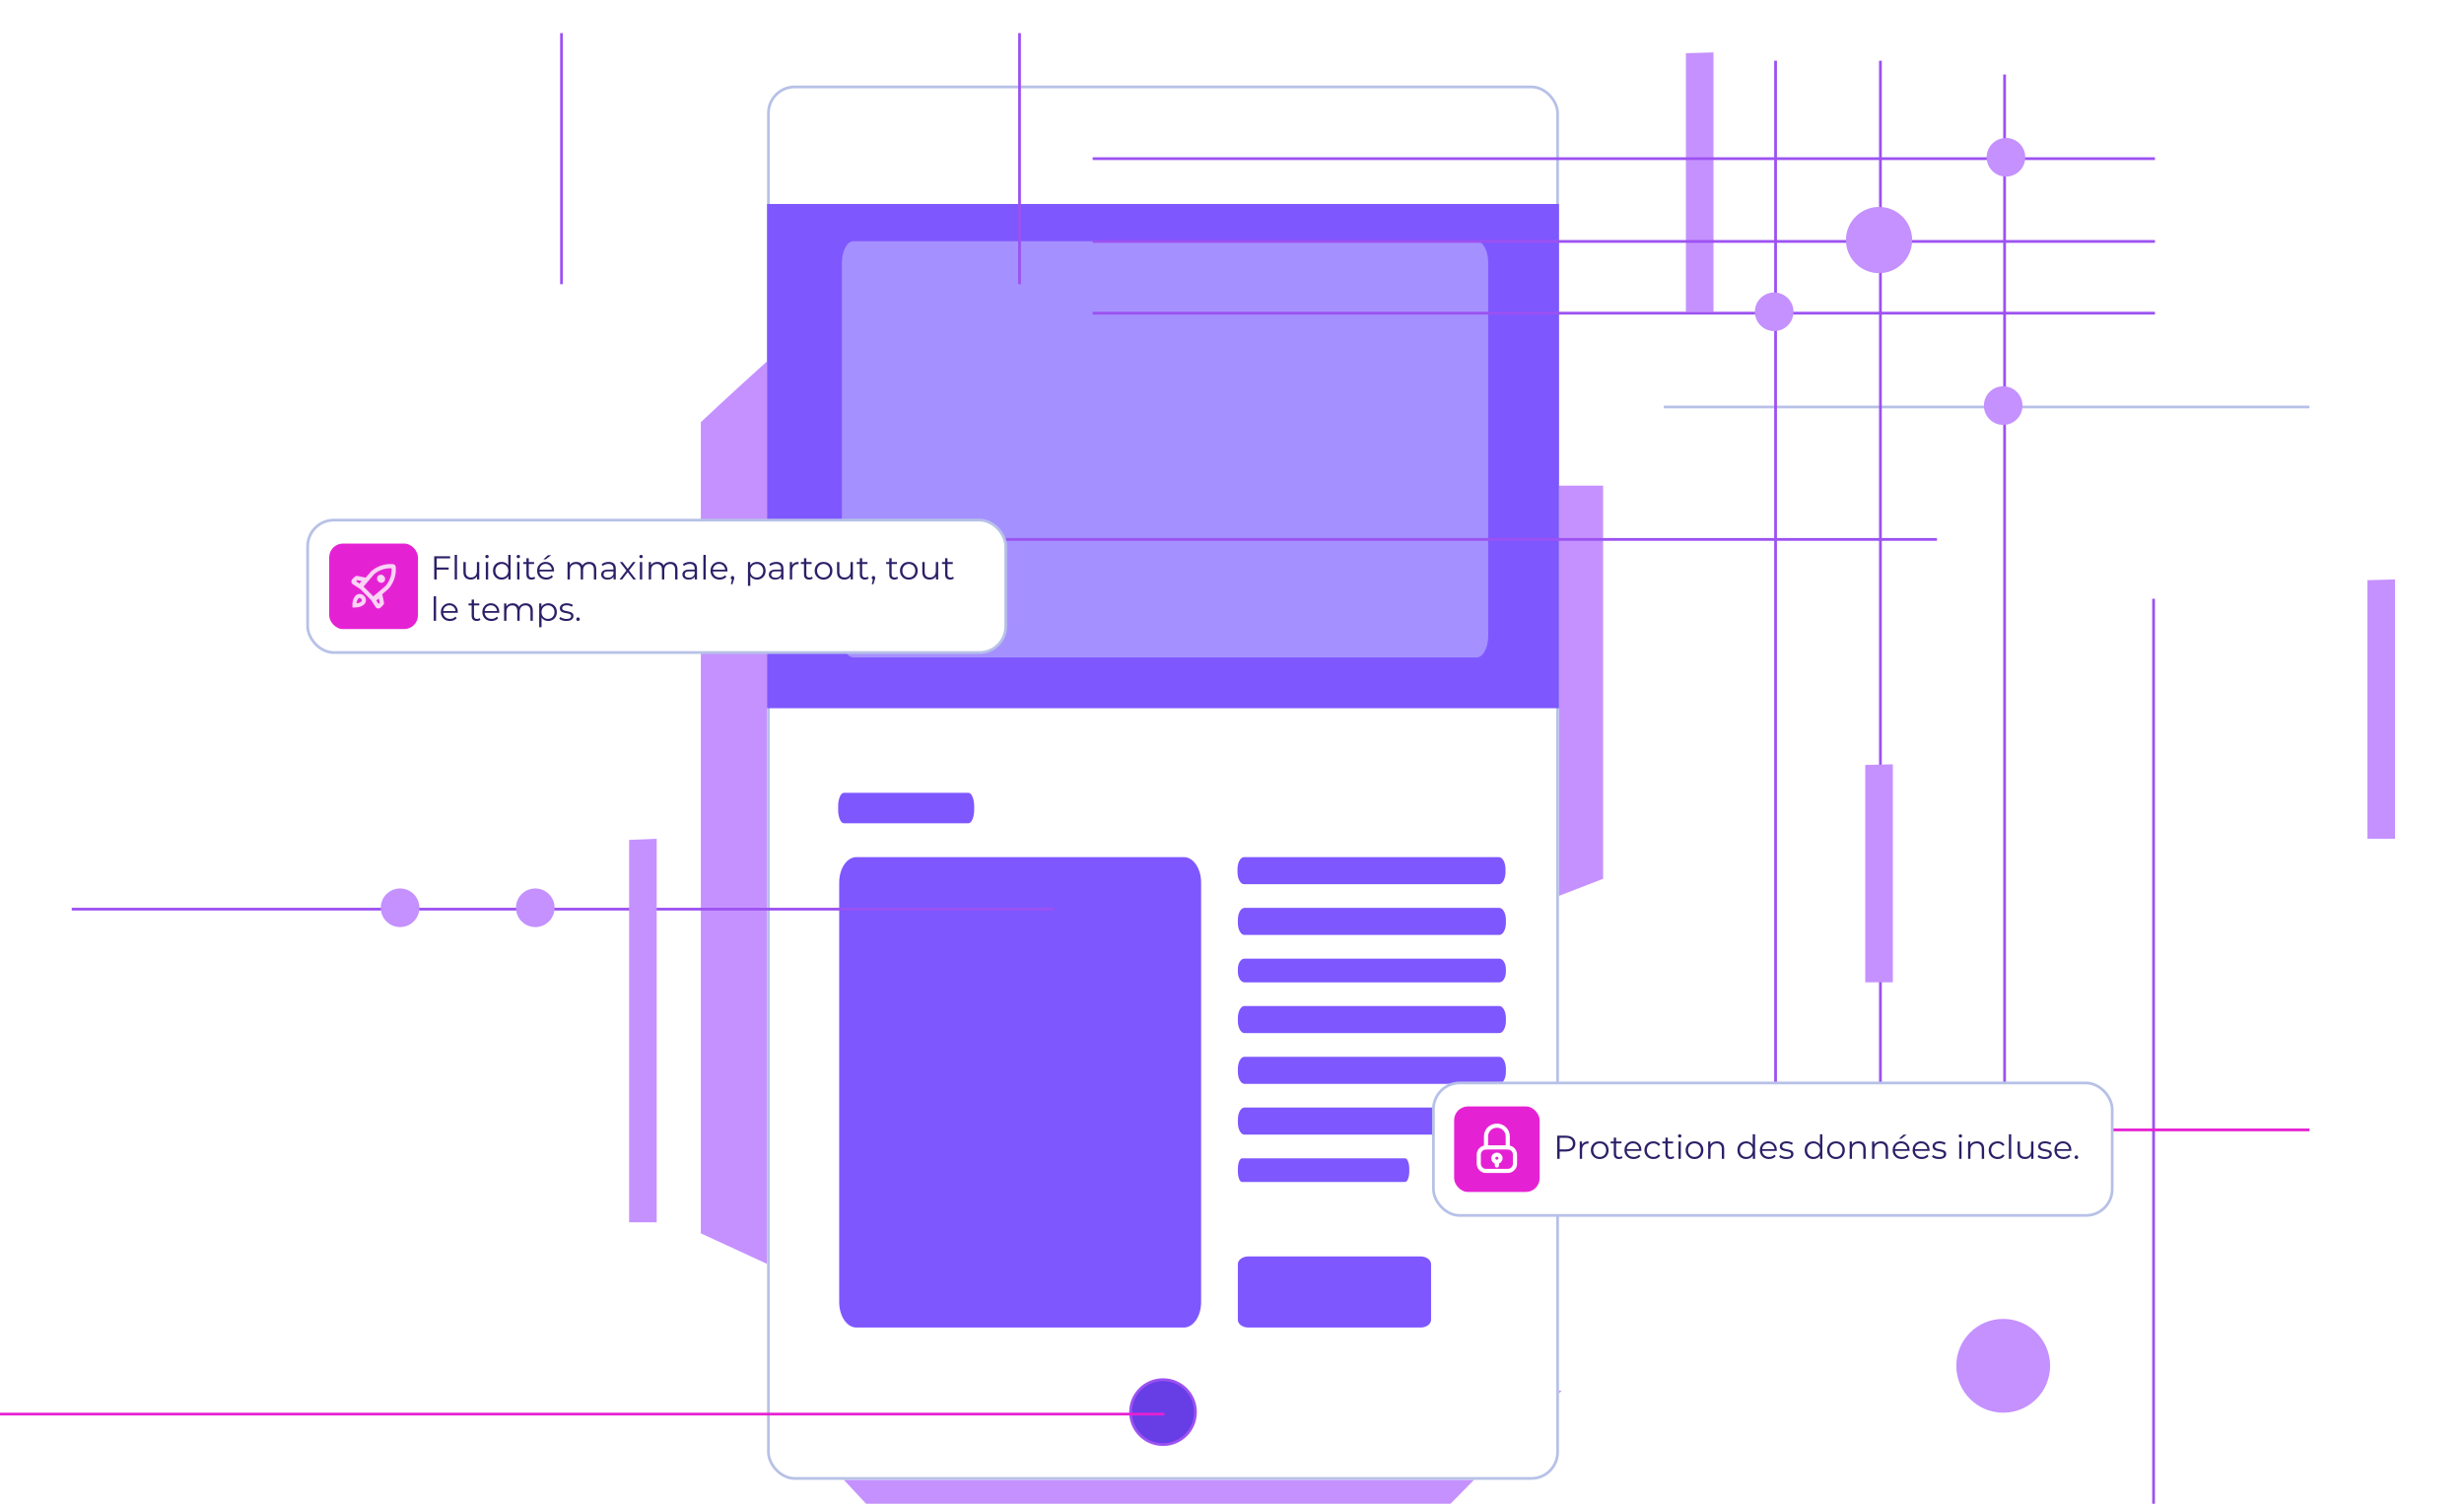 <svg width="893" height="545" viewBox="0 0 893 545" fill="none" xmlns="http://www.w3.org/2000/svg">
<g clip-path="url(#clip0_325_35767)">
<path d="M611 113V19.276L621 19V113H611Z" fill="#C591FF"/>
<path d="M858 304V210.276L868 210V304H858Z" fill="#C591FF"/>
<path d="M581 318.5L556.414 328L555 176L581 176L581 318.5Z" fill="#C591FF"/>
<path d="M566 504L515.864 555L323.215 555L279 507.586L566 504Z" fill="#C591FF"/>
<path d="M389.5 509.5L378.115 133L301 112.5C297.031 112.5 254 153 254 153V447L389.5 509.5Z" fill="#C591FF"/>
<line x1="837" y1="147.5" x2="603" y2="147.5" stroke="#B7C1E7"/>
<g filter="url(#filter0_d_325_35767)">
<rect x="278" y="31" width="287" height="505.316" rx="10" fill="white"/>
<rect x="278.5" y="31.5" width="286" height="504.316" rx="9.5" stroke="#B7C1E7"/>
</g>
<circle cx="421.5" cy="511.786" r="11.765" fill="#673DE6" stroke="#9C51F1"/>
<path d="M565 73.928H278V256.676H565V73.928Z" fill="#7E57FF"/>
<path d="M429.086 310.641H310.357C306.921 310.641 304.136 314.776 304.136 319.876V471.89C304.136 476.99 306.921 481.124 310.357 481.124H429.086C432.522 481.124 435.308 476.99 435.308 471.89V319.876C435.308 314.776 432.522 310.641 429.086 310.641Z" fill="#7E57FF"/>
<path d="M350.989 287.337H305.837C304.688 287.337 303.756 289.546 303.756 292.271V293.442C303.756 296.167 304.688 298.376 305.837 298.376H350.989C352.138 298.376 353.069 296.167 353.069 293.442V292.271C353.069 289.546 352.138 287.337 350.989 287.337Z" fill="#7E57FF"/>
<path d="M543.238 310.641H450.874C449.554 310.641 448.483 312.605 448.483 315.028V316.067C448.483 318.489 449.554 320.453 450.874 320.453H543.238C544.558 320.453 545.629 318.489 545.629 316.067V315.028C545.629 312.605 544.558 310.641 543.238 310.641Z" fill="#7E57FF"/>
<path d="M543.377 383.004H451.013C449.693 383.004 448.622 384.968 448.622 387.391V388.43C448.622 390.852 449.693 392.816 451.013 392.816H543.377C544.697 392.816 545.768 390.852 545.768 388.43V387.391C545.768 384.968 544.697 383.004 543.377 383.004Z" fill="#7E57FF"/>
<path d="M543.377 329.039H451.013C449.693 329.039 448.622 331.002 448.622 333.425V334.464C448.622 336.887 449.693 338.851 451.013 338.851H543.377C544.697 338.851 545.768 336.887 545.768 334.464V333.425C545.768 331.002 544.697 329.039 543.377 329.039Z" fill="#7E57FF"/>
<path d="M543.377 401.402H451.013C449.693 401.402 448.622 403.366 448.622 405.788V406.827C448.622 409.25 449.693 411.214 451.013 411.214H543.377C544.697 411.214 545.768 409.25 545.768 406.827V405.788C545.768 403.366 544.697 401.402 543.377 401.402Z" fill="#7E57FF"/>
<path d="M543.377 347.436H451.013C449.693 347.436 448.622 349.154 448.622 351.274V352.183C448.622 354.303 449.693 356.022 451.013 356.022H543.377C544.697 356.022 545.768 354.303 545.768 352.183V351.274C545.768 349.154 544.697 347.436 543.377 347.436Z" fill="#7E57FF"/>
<path d="M509.226 419.799H450.152C449.307 419.799 448.622 421.518 448.622 423.638V424.547C448.622 426.666 449.307 428.385 450.152 428.385H509.226C510.071 428.385 510.756 426.666 510.756 424.547V423.638C510.756 421.518 510.071 419.799 509.226 419.799Z" fill="#7E57FF"/>
<path d="M543.377 364.607H451.013C449.693 364.607 448.622 366.571 448.622 368.993V370.032C448.622 372.455 449.693 374.419 451.013 374.419H543.377C544.697 374.419 545.768 372.455 545.768 370.032V368.993C545.768 366.571 544.697 364.607 543.377 364.607Z" fill="#7E57FF"/>
<path d="M514.842 455.368H452.426C450.325 455.368 448.622 456.615 448.622 458.153V478.339C448.622 479.877 450.325 481.124 452.426 481.124H514.842C516.943 481.124 518.646 479.877 518.646 478.339V458.153C518.646 456.615 516.943 455.368 514.842 455.368Z" fill="#7E57FF"/>
<path opacity="0.74" d="M535.176 87.419H309.304C306.994 87.419 305.122 90.911 305.122 95.22V230.477C305.122 234.785 306.994 238.278 309.304 238.278H535.176C537.485 238.278 539.357 234.785 539.357 230.477V95.22C539.357 90.911 537.485 87.419 535.176 87.419Z" fill="#B3A4FF"/>
<line x1="422" y1="512.5" x2="-113" y2="512.5" stroke="#E521D2"/>
<line x1="382" y1="329.5" x2="26" y2="329.5" stroke="#9C51F1"/>
<line x1="702" y1="195.5" x2="317" y2="195.5" stroke="#9C51F1"/>
<line x1="781" y1="57.5" x2="396" y2="57.5" stroke="#9C51F1"/>
<line x1="781" y1="87.5" x2="396" y2="87.5" stroke="#9C51F1"/>
<line x1="781" y1="113.5" x2="396" y2="113.5" stroke="#9C51F1"/>
<line x1="780.5" y1="555" x2="780.5" y2="217" stroke="#9C51F1"/>
<line x1="203.5" y1="103" x2="203.5" y2="12" stroke="#9C51F1"/>
<line x1="369.5" y1="103" x2="369.5" y2="12" stroke="#9C51F1"/>
<path d="M837 409.5H681" stroke="#E521D2"/>
<line x1="726.5" y1="27" x2="726.5" y2="409" stroke="#9C51F1"/>
<line x1="681.5" y1="22" x2="681.5" y2="404" stroke="#9C51F1"/>
<line x1="643.5" y1="22" x2="643.5" y2="404" stroke="#9C51F1"/>
<path d="M676 356V277.232L686 277V356H676Z" fill="#C591FF"/>
<path d="M228 443V304.409L238 304V443H228Z" fill="#C591FF"/>
<circle cx="726" cy="495" r="17" fill="#C491FF"/>
<circle cx="681" cy="87" r="12" fill="#C491FF"/>
<circle cx="643" cy="113" r="7" fill="#C491FF"/>
<circle cx="727" cy="57" r="7" fill="#C491FF"/>
<circle cx="726" cy="147" r="7" fill="#C491FF"/>
<circle cx="194" cy="329" r="7" fill="#C491FF"/>
<circle cx="145" cy="329" r="7" fill="#C491FF"/>
<rect x="111.5" y="188.5" width="253" height="48" rx="9.5" fill="white" stroke="#B7C1E7"/>
<path d="M158.16 205.668H162.6V206.436H158.16V205.668ZM158.256 210H157.368V201.6H163.128V202.368H158.256V210ZM164.782 210V201.096H165.634V210H164.782ZM170.608 210.06C170.072 210.06 169.604 209.96 169.204 209.76C168.804 209.56 168.492 209.26 168.268 208.86C168.052 208.46 167.944 207.96 167.944 207.36V203.7H168.796V207.264C168.796 207.936 168.96 208.444 169.288 208.788C169.624 209.124 170.092 209.292 170.692 209.292C171.132 209.292 171.512 209.204 171.832 209.028C172.16 208.844 172.408 208.58 172.576 208.236C172.752 207.892 172.84 207.48 172.84 207V203.7H173.692V210H172.876V208.272L173.008 208.584C172.808 209.048 172.496 209.412 172.072 209.676C171.656 209.932 171.168 210.06 170.608 210.06ZM176.067 210V203.7H176.919V210H176.067ZM176.499 202.308C176.323 202.308 176.175 202.248 176.055 202.128C175.935 202.008 175.875 201.864 175.875 201.696C175.875 201.528 175.935 201.388 176.055 201.276C176.175 201.156 176.323 201.096 176.499 201.096C176.675 201.096 176.823 201.152 176.943 201.264C177.063 201.376 177.123 201.516 177.123 201.684C177.123 201.86 177.063 202.008 176.943 202.128C176.831 202.248 176.683 202.308 176.499 202.308ZM181.798 210.06C181.198 210.06 180.658 209.924 180.178 209.652C179.706 209.38 179.334 209.004 179.062 208.524C178.79 208.036 178.654 207.476 178.654 206.844C178.654 206.204 178.79 205.644 179.062 205.164C179.334 204.684 179.706 204.312 180.178 204.048C180.658 203.776 181.198 203.64 181.798 203.64C182.35 203.64 182.842 203.764 183.274 204.012C183.714 204.26 184.062 204.624 184.318 205.104C184.582 205.576 184.714 206.156 184.714 206.844C184.714 207.524 184.586 208.104 184.33 208.584C184.074 209.064 183.726 209.432 183.286 209.688C182.854 209.936 182.358 210.06 181.798 210.06ZM181.858 209.304C182.306 209.304 182.706 209.204 183.058 209.004C183.418 208.796 183.698 208.508 183.898 208.14C184.106 207.764 184.21 207.332 184.21 206.844C184.21 206.348 184.106 205.916 183.898 205.548C183.698 205.18 183.418 204.896 183.058 204.696C182.706 204.488 182.306 204.384 181.858 204.384C181.418 204.384 181.022 204.488 180.67 204.696C180.318 204.896 180.038 205.18 179.83 205.548C179.622 205.916 179.518 206.348 179.518 206.844C179.518 207.332 179.622 207.764 179.83 208.14C180.038 208.508 180.318 208.796 180.67 209.004C181.022 209.204 181.418 209.304 181.858 209.304ZM184.234 210V208.104L184.318 206.832L184.198 205.56V201.096H185.05V210H184.234ZM187.422 210V203.7H188.274V210H187.422ZM187.854 202.308C187.678 202.308 187.53 202.248 187.41 202.128C187.29 202.008 187.23 201.864 187.23 201.696C187.23 201.528 187.29 201.388 187.41 201.276C187.53 201.156 187.678 201.096 187.854 201.096C188.03 201.096 188.178 201.152 188.298 201.264C188.418 201.376 188.478 201.516 188.478 201.684C188.478 201.86 188.418 202.008 188.298 202.128C188.186 202.248 188.038 202.308 187.854 202.308ZM192.637 210.06C192.045 210.06 191.589 209.9 191.269 209.58C190.949 209.26 190.789 208.808 190.789 208.224V202.308H191.641V208.176C191.641 208.544 191.733 208.828 191.917 209.028C192.109 209.228 192.381 209.328 192.733 209.328C193.109 209.328 193.421 209.22 193.669 209.004L193.969 209.616C193.801 209.768 193.597 209.88 193.357 209.952C193.125 210.024 192.885 210.06 192.637 210.06ZM189.661 204.408V203.7H193.561V204.408H189.661ZM197.973 210.06C197.317 210.06 196.741 209.924 196.245 209.652C195.749 209.372 195.361 208.992 195.081 208.512C194.801 208.024 194.661 207.468 194.661 206.844C194.661 206.22 194.793 205.668 195.057 205.188C195.329 204.708 195.697 204.332 196.161 204.06C196.633 203.78 197.161 203.64 197.745 203.64C198.337 203.64 198.861 203.776 199.317 204.048C199.781 204.312 200.145 204.688 200.409 205.176C200.673 205.656 200.805 206.212 200.805 206.844C200.805 206.884 200.801 206.928 200.793 206.976C200.793 207.016 200.793 207.06 200.793 207.108H195.309V206.472H200.337L200.001 206.724C200.001 206.268 199.901 205.864 199.701 205.512C199.509 205.152 199.245 204.872 198.909 204.672C198.573 204.472 198.185 204.372 197.745 204.372C197.313 204.372 196.925 204.472 196.581 204.672C196.237 204.872 195.969 205.152 195.777 205.512C195.585 205.872 195.489 206.284 195.489 206.748V206.88C195.489 207.36 195.593 207.784 195.801 208.152C196.017 208.512 196.313 208.796 196.689 209.004C197.073 209.204 197.509 209.304 197.997 209.304C198.381 209.304 198.737 209.236 199.065 209.1C199.401 208.964 199.689 208.756 199.929 208.476L200.409 209.028C200.129 209.364 199.777 209.62 199.353 209.796C198.937 209.972 198.477 210.06 197.973 210.06ZM196.953 202.716L198.597 201.228H199.737L197.793 202.716H196.953ZM213.552 203.64C214.064 203.64 214.508 203.74 214.884 203.94C215.268 204.132 215.564 204.428 215.772 204.828C215.988 205.228 216.096 205.732 216.096 206.34V210H215.244V206.424C215.244 205.76 215.084 205.26 214.764 204.924C214.452 204.58 214.008 204.408 213.432 204.408C213 204.408 212.624 204.5 212.304 204.684C211.992 204.86 211.748 205.12 211.572 205.464C211.404 205.8 211.32 206.208 211.32 206.688V210H210.468V206.424C210.468 205.76 210.308 205.26 209.988 204.924C209.668 204.58 209.22 204.408 208.644 204.408C208.22 204.408 207.848 204.5 207.528 204.684C207.208 204.86 206.96 205.12 206.784 205.464C206.616 205.8 206.532 206.208 206.532 206.688V210H205.68V203.7H206.496V205.404L206.364 205.104C206.556 204.648 206.864 204.292 207.288 204.036C207.72 203.772 208.228 203.64 208.812 203.64C209.428 203.64 209.952 203.796 210.384 204.108C210.816 204.412 211.096 204.872 211.224 205.488L210.888 205.356C211.072 204.844 211.396 204.432 211.86 204.12C212.332 203.8 212.896 203.64 213.552 203.64ZM222.355 210V208.608L222.319 208.38V206.052C222.319 205.516 222.167 205.104 221.863 204.816C221.567 204.528 221.123 204.384 220.531 204.384C220.123 204.384 219.735 204.452 219.367 204.588C218.999 204.724 218.687 204.904 218.431 205.128L218.047 204.492C218.367 204.22 218.751 204.012 219.199 203.868C219.647 203.716 220.119 203.64 220.615 203.64C221.431 203.64 222.059 203.844 222.499 204.252C222.947 204.652 223.171 205.264 223.171 206.088V210H222.355ZM220.183 210.06C219.711 210.06 219.299 209.984 218.947 209.832C218.603 209.672 218.339 209.456 218.155 209.184C217.971 208.904 217.879 208.584 217.879 208.224C217.879 207.896 217.955 207.6 218.107 207.336C218.267 207.064 218.523 206.848 218.875 206.688C219.235 206.52 219.715 206.436 220.315 206.436H222.487V207.072H220.339C219.731 207.072 219.307 207.18 219.067 207.396C218.835 207.612 218.719 207.88 218.719 208.2C218.719 208.56 218.859 208.848 219.139 209.064C219.419 209.28 219.811 209.388 220.315 209.388C220.795 209.388 221.207 209.28 221.551 209.064C221.903 208.84 222.159 208.52 222.319 208.104L222.511 208.692C222.351 209.108 222.071 209.44 221.671 209.688C221.279 209.936 220.783 210.06 220.183 210.06ZM224.525 210L227.189 206.544L227.177 206.964L224.645 203.7H225.605L227.681 206.4L227.321 206.388L229.397 203.7H230.333L227.777 207L227.789 206.544L230.477 210H229.505L227.309 207.12L227.645 207.168L225.485 210H224.525ZM231.895 210V203.7H232.747V210H231.895ZM232.327 202.308C232.151 202.308 232.003 202.248 231.883 202.128C231.763 202.008 231.703 201.864 231.703 201.696C231.703 201.528 231.763 201.388 231.883 201.276C232.003 201.156 232.151 201.096 232.327 201.096C232.503 201.096 232.651 201.152 232.771 201.264C232.891 201.376 232.951 201.516 232.951 201.684C232.951 201.86 232.891 202.008 232.771 202.128C232.659 202.248 232.511 202.308 232.327 202.308ZM242.99 203.64C243.502 203.64 243.946 203.74 244.322 203.94C244.706 204.132 245.002 204.428 245.21 204.828C245.426 205.228 245.534 205.732 245.534 206.34V210H244.682V206.424C244.682 205.76 244.522 205.26 244.202 204.924C243.89 204.58 243.446 204.408 242.87 204.408C242.438 204.408 242.062 204.5 241.742 204.684C241.43 204.86 241.186 205.12 241.01 205.464C240.842 205.8 240.758 206.208 240.758 206.688V210H239.906V206.424C239.906 205.76 239.746 205.26 239.426 204.924C239.106 204.58 238.658 204.408 238.082 204.408C237.658 204.408 237.286 204.5 236.966 204.684C236.646 204.86 236.398 205.12 236.222 205.464C236.054 205.8 235.97 206.208 235.97 206.688V210H235.118V203.7H235.934V205.404L235.802 205.104C235.994 204.648 236.302 204.292 236.726 204.036C237.158 203.772 237.666 203.64 238.25 203.64C238.866 203.64 239.39 203.796 239.822 204.108C240.254 204.412 240.534 204.872 240.662 205.488L240.326 205.356C240.51 204.844 240.834 204.432 241.298 204.12C241.77 203.8 242.334 203.64 242.99 203.64ZM251.792 210V208.608L251.756 208.38V206.052C251.756 205.516 251.604 205.104 251.3 204.816C251.004 204.528 250.56 204.384 249.968 204.384C249.56 204.384 249.172 204.452 248.804 204.588C248.436 204.724 248.124 204.904 247.868 205.128L247.484 204.492C247.804 204.22 248.188 204.012 248.636 203.868C249.084 203.716 249.556 203.64 250.052 203.64C250.868 203.64 251.496 203.844 251.936 204.252C252.384 204.652 252.608 205.264 252.608 206.088V210H251.792ZM249.62 210.06C249.148 210.06 248.736 209.984 248.384 209.832C248.04 209.672 247.776 209.456 247.592 209.184C247.408 208.904 247.316 208.584 247.316 208.224C247.316 207.896 247.392 207.6 247.544 207.336C247.704 207.064 247.96 206.848 248.312 206.688C248.672 206.52 249.152 206.436 249.752 206.436H251.924V207.072H249.776C249.168 207.072 248.744 207.18 248.504 207.396C248.272 207.612 248.156 207.88 248.156 208.2C248.156 208.56 248.296 208.848 248.576 209.064C248.856 209.28 249.248 209.388 249.752 209.388C250.232 209.388 250.644 209.28 250.988 209.064C251.34 208.84 251.596 208.52 251.756 208.104L251.948 208.692C251.788 209.108 251.508 209.44 251.108 209.688C250.716 209.936 250.22 210.06 249.62 210.06ZM254.922 210V201.096H255.774V210H254.922ZM260.821 210.06C260.165 210.06 259.589 209.924 259.093 209.652C258.597 209.372 258.209 208.992 257.929 208.512C257.649 208.024 257.509 207.468 257.509 206.844C257.509 206.22 257.641 205.668 257.905 205.188C258.177 204.708 258.545 204.332 259.009 204.06C259.481 203.78 260.009 203.64 260.593 203.64C261.185 203.64 261.709 203.776 262.165 204.048C262.629 204.312 262.993 204.688 263.257 205.176C263.521 205.656 263.653 206.212 263.653 206.844C263.653 206.884 263.649 206.928 263.641 206.976C263.641 207.016 263.641 207.06 263.641 207.108H258.157V206.472H263.185L262.849 206.724C262.849 206.268 262.749 205.864 262.549 205.512C262.357 205.152 262.093 204.872 261.757 204.672C261.421 204.472 261.033 204.372 260.593 204.372C260.161 204.372 259.773 204.472 259.429 204.672C259.085 204.872 258.817 205.152 258.625 205.512C258.433 205.872 258.337 206.284 258.337 206.748V206.88C258.337 207.36 258.441 207.784 258.649 208.152C258.865 208.512 259.161 208.796 259.537 209.004C259.921 209.204 260.357 209.304 260.845 209.304C261.229 209.304 261.585 209.236 261.913 209.1C262.249 208.964 262.537 208.756 262.777 208.476L263.257 209.028C262.977 209.364 262.625 209.62 262.201 209.796C261.785 209.972 261.325 210.06 260.821 210.06ZM264.871 211.752L265.399 209.532L265.495 210.048C265.311 210.048 265.155 209.988 265.027 209.868C264.907 209.748 264.847 209.592 264.847 209.4C264.847 209.208 264.907 209.052 265.027 208.932C265.155 208.812 265.307 208.752 265.483 208.752C265.667 208.752 265.815 208.816 265.927 208.944C266.047 209.072 266.107 209.224 266.107 209.4C266.107 209.464 266.103 209.528 266.095 209.592C266.087 209.656 266.071 209.728 266.047 209.808C266.023 209.888 265.991 209.984 265.951 210.096L265.447 211.752H264.871ZM274.323 210.06C273.779 210.06 273.287 209.936 272.847 209.688C272.407 209.432 272.055 209.068 271.791 208.596C271.535 208.116 271.407 207.532 271.407 206.844C271.407 206.156 271.535 205.576 271.791 205.104C272.047 204.624 272.395 204.26 272.835 204.012C273.275 203.764 273.771 203.64 274.323 203.64C274.923 203.64 275.459 203.776 275.931 204.048C276.411 204.312 276.787 204.688 277.059 205.176C277.331 205.656 277.467 206.212 277.467 206.844C277.467 207.484 277.331 208.044 277.059 208.524C276.787 209.004 276.411 209.38 275.931 209.652C275.459 209.924 274.923 210.06 274.323 210.06ZM271.071 212.328V203.7H271.887V205.596L271.803 206.856L271.923 208.128V212.328H271.071ZM274.263 209.304C274.711 209.304 275.111 209.204 275.463 209.004C275.815 208.796 276.095 208.508 276.303 208.14C276.511 207.764 276.615 207.332 276.615 206.844C276.615 206.356 276.511 205.928 276.303 205.56C276.095 205.192 275.815 204.904 275.463 204.696C275.111 204.488 274.711 204.384 274.263 204.384C273.815 204.384 273.411 204.488 273.051 204.696C272.699 204.904 272.419 205.192 272.211 205.56C272.011 205.928 271.911 206.356 271.911 206.844C271.911 207.332 272.011 207.764 272.211 208.14C272.419 208.508 272.699 208.796 273.051 209.004C273.411 209.204 273.815 209.304 274.263 209.304ZM283.116 210V208.608L283.08 208.38V206.052C283.08 205.516 282.928 205.104 282.624 204.816C282.328 204.528 281.884 204.384 281.292 204.384C280.884 204.384 280.496 204.452 280.128 204.588C279.76 204.724 279.448 204.904 279.192 205.128L278.808 204.492C279.128 204.22 279.512 204.012 279.96 203.868C280.408 203.716 280.88 203.64 281.376 203.64C282.192 203.64 282.82 203.844 283.26 204.252C283.708 204.652 283.932 205.264 283.932 206.088V210H283.116ZM280.944 210.06C280.472 210.06 280.06 209.984 279.708 209.832C279.364 209.672 279.1 209.456 278.916 209.184C278.732 208.904 278.64 208.584 278.64 208.224C278.64 207.896 278.716 207.6 278.868 207.336C279.028 207.064 279.284 206.848 279.636 206.688C279.996 206.52 280.476 206.436 281.076 206.436H283.248V207.072H281.1C280.492 207.072 280.068 207.18 279.828 207.396C279.596 207.612 279.48 207.88 279.48 208.2C279.48 208.56 279.62 208.848 279.9 209.064C280.18 209.28 280.572 209.388 281.076 209.388C281.556 209.388 281.968 209.28 282.312 209.064C282.664 208.84 282.92 208.52 283.08 208.104L283.272 208.692C283.112 209.108 282.832 209.44 282.432 209.688C282.04 209.936 281.544 210.06 280.944 210.06ZM286.247 210V203.7H287.063V205.416L286.979 205.116C287.155 204.636 287.451 204.272 287.867 204.024C288.283 203.768 288.799 203.64 289.415 203.64V204.468C289.383 204.468 289.351 204.468 289.319 204.468C289.287 204.46 289.255 204.456 289.223 204.456C288.559 204.456 288.039 204.66 287.663 205.068C287.287 205.468 287.099 206.04 287.099 206.784V210H286.247ZM293.231 210.06C292.639 210.06 292.183 209.9 291.863 209.58C291.543 209.26 291.383 208.808 291.383 208.224V202.308H292.235V208.176C292.235 208.544 292.327 208.828 292.511 209.028C292.703 209.228 292.975 209.328 293.327 209.328C293.703 209.328 294.015 209.22 294.263 209.004L294.563 209.616C294.395 209.768 294.191 209.88 293.951 209.952C293.719 210.024 293.479 210.06 293.231 210.06ZM290.255 204.408V203.7H294.155V204.408H290.255ZM298.459 210.06C297.851 210.06 297.303 209.924 296.815 209.652C296.335 209.372 295.955 208.992 295.675 208.512C295.395 208.024 295.255 207.468 295.255 206.844C295.255 206.212 295.395 205.656 295.675 205.176C295.955 204.696 296.335 204.32 296.815 204.048C297.295 203.776 297.843 203.64 298.459 203.64C299.083 203.64 299.635 203.776 300.115 204.048C300.603 204.32 300.983 204.696 301.255 205.176C301.535 205.656 301.675 206.212 301.675 206.844C301.675 207.468 301.535 208.024 301.255 208.512C300.983 208.992 300.603 209.372 300.115 209.652C299.627 209.924 299.075 210.06 298.459 210.06ZM298.459 209.304C298.915 209.304 299.319 209.204 299.671 209.004C300.023 208.796 300.299 208.508 300.499 208.14C300.707 207.764 300.811 207.332 300.811 206.844C300.811 206.348 300.707 205.916 300.499 205.548C300.299 205.18 300.023 204.896 299.671 204.696C299.319 204.488 298.919 204.384 298.471 204.384C298.023 204.384 297.623 204.488 297.271 204.696C296.919 204.896 296.639 205.18 296.431 205.548C296.223 205.916 296.119 206.348 296.119 206.844C296.119 207.332 296.223 207.764 296.431 208.14C296.639 208.508 296.919 208.796 297.271 209.004C297.623 209.204 298.019 209.304 298.459 209.304ZM306.019 210.06C305.483 210.06 305.015 209.96 304.615 209.76C304.215 209.56 303.903 209.26 303.679 208.86C303.463 208.46 303.355 207.96 303.355 207.36V203.7H304.207V207.264C304.207 207.936 304.371 208.444 304.699 208.788C305.035 209.124 305.503 209.292 306.103 209.292C306.543 209.292 306.923 209.204 307.243 209.028C307.571 208.844 307.819 208.58 307.987 208.236C308.163 207.892 308.251 207.48 308.251 207V203.7H309.103V210H308.287V208.272L308.419 208.584C308.219 209.048 307.907 209.412 307.483 209.676C307.067 209.932 306.579 210.06 306.019 210.06ZM313.469 210.06C312.877 210.06 312.421 209.9 312.101 209.58C311.781 209.26 311.621 208.808 311.621 208.224V202.308H312.473V208.176C312.473 208.544 312.565 208.828 312.749 209.028C312.941 209.228 313.213 209.328 313.565 209.328C313.941 209.328 314.253 209.22 314.501 209.004L314.801 209.616C314.633 209.768 314.429 209.88 314.189 209.952C313.957 210.024 313.717 210.06 313.469 210.06ZM310.493 204.408V203.7H314.393V204.408H310.493ZM315.953 211.752L316.481 209.532L316.577 210.048C316.393 210.048 316.237 209.988 316.109 209.868C315.989 209.748 315.929 209.592 315.929 209.4C315.929 209.208 315.989 209.052 316.109 208.932C316.237 208.812 316.389 208.752 316.565 208.752C316.749 208.752 316.897 208.816 317.009 208.944C317.129 209.072 317.189 209.224 317.189 209.4C317.189 209.464 317.185 209.528 317.177 209.592C317.169 209.656 317.153 209.728 317.129 209.808C317.105 209.888 317.073 209.984 317.033 210.096L316.529 211.752H315.953ZM324.145 210.06C323.553 210.06 323.097 209.9 322.777 209.58C322.457 209.26 322.297 208.808 322.297 208.224V202.308H323.149V208.176C323.149 208.544 323.241 208.828 323.425 209.028C323.617 209.228 323.889 209.328 324.241 209.328C324.617 209.328 324.929 209.22 325.177 209.004L325.477 209.616C325.309 209.768 325.105 209.88 324.865 209.952C324.633 210.024 324.393 210.06 324.145 210.06ZM321.169 204.408V203.7H325.069V204.408H321.169ZM329.373 210.06C328.765 210.06 328.217 209.924 327.729 209.652C327.249 209.372 326.869 208.992 326.589 208.512C326.309 208.024 326.169 207.468 326.169 206.844C326.169 206.212 326.309 205.656 326.589 205.176C326.869 204.696 327.249 204.32 327.729 204.048C328.209 203.776 328.757 203.64 329.373 203.64C329.997 203.64 330.549 203.776 331.029 204.048C331.517 204.32 331.897 204.696 332.169 205.176C332.449 205.656 332.589 206.212 332.589 206.844C332.589 207.468 332.449 208.024 332.169 208.512C331.897 208.992 331.517 209.372 331.029 209.652C330.541 209.924 329.989 210.06 329.373 210.06ZM329.373 209.304C329.829 209.304 330.233 209.204 330.585 209.004C330.937 208.796 331.213 208.508 331.413 208.14C331.621 207.764 331.725 207.332 331.725 206.844C331.725 206.348 331.621 205.916 331.413 205.548C331.213 205.18 330.937 204.896 330.585 204.696C330.233 204.488 329.833 204.384 329.385 204.384C328.937 204.384 328.537 204.488 328.185 204.696C327.833 204.896 327.553 205.18 327.345 205.548C327.137 205.916 327.033 206.348 327.033 206.844C327.033 207.332 327.137 207.764 327.345 208.14C327.553 208.508 327.833 208.796 328.185 209.004C328.537 209.204 328.933 209.304 329.373 209.304ZM336.933 210.06C336.397 210.06 335.929 209.96 335.529 209.76C335.129 209.56 334.817 209.26 334.593 208.86C334.377 208.46 334.269 207.96 334.269 207.36V203.7H335.121V207.264C335.121 207.936 335.285 208.444 335.613 208.788C335.949 209.124 336.417 209.292 337.017 209.292C337.457 209.292 337.837 209.204 338.157 209.028C338.485 208.844 338.733 208.58 338.901 208.236C339.077 207.892 339.165 207.48 339.165 207V203.7H340.017V210H339.201V208.272L339.333 208.584C339.133 209.048 338.821 209.412 338.397 209.676C337.981 209.932 337.493 210.06 336.933 210.06ZM344.383 210.06C343.791 210.06 343.335 209.9 343.015 209.58C342.695 209.26 342.535 208.808 342.535 208.224V202.308H343.387V208.176C343.387 208.544 343.479 208.828 343.663 209.028C343.855 209.228 344.127 209.328 344.479 209.328C344.855 209.328 345.167 209.22 345.415 209.004L345.715 209.616C345.547 209.768 345.343 209.88 345.103 209.952C344.871 210.024 344.631 210.06 344.383 210.06ZM341.407 204.408V203.7H345.307V204.408H341.407ZM157.188 225V216.096H158.04V225H157.188ZM163.087 225.06C162.431 225.06 161.855 224.924 161.359 224.652C160.863 224.372 160.475 223.992 160.195 223.512C159.915 223.024 159.775 222.468 159.775 221.844C159.775 221.22 159.907 220.668 160.171 220.188C160.443 219.708 160.811 219.332 161.275 219.06C161.747 218.78 162.275 218.64 162.859 218.64C163.451 218.64 163.975 218.776 164.431 219.048C164.895 219.312 165.259 219.688 165.523 220.176C165.787 220.656 165.919 221.212 165.919 221.844C165.919 221.884 165.915 221.928 165.907 221.976C165.907 222.016 165.907 222.06 165.907 222.108H160.423V221.472H165.451L165.115 221.724C165.115 221.268 165.015 220.864 164.815 220.512C164.623 220.152 164.359 219.872 164.023 219.672C163.687 219.472 163.299 219.372 162.859 219.372C162.427 219.372 162.039 219.472 161.695 219.672C161.351 219.872 161.083 220.152 160.891 220.512C160.699 220.872 160.603 221.284 160.603 221.748V221.88C160.603 222.36 160.707 222.784 160.915 223.152C161.131 223.512 161.427 223.796 161.803 224.004C162.187 224.204 162.623 224.304 163.111 224.304C163.495 224.304 163.851 224.236 164.179 224.1C164.515 223.964 164.803 223.756 165.043 223.476L165.523 224.028C165.243 224.364 164.891 224.62 164.467 224.796C164.051 224.972 163.591 225.06 163.087 225.06ZM172.785 225.06C172.193 225.06 171.737 224.9 171.417 224.58C171.097 224.26 170.937 223.808 170.937 223.224V217.308H171.789V223.176C171.789 223.544 171.881 223.828 172.065 224.028C172.257 224.228 172.529 224.328 172.881 224.328C173.257 224.328 173.569 224.22 173.817 224.004L174.117 224.616C173.949 224.768 173.745 224.88 173.505 224.952C173.273 225.024 173.033 225.06 172.785 225.06ZM169.809 219.408V218.7H173.709V219.408H169.809ZM178.122 225.06C177.466 225.06 176.89 224.924 176.394 224.652C175.898 224.372 175.51 223.992 175.23 223.512C174.95 223.024 174.81 222.468 174.81 221.844C174.81 221.22 174.942 220.668 175.206 220.188C175.478 219.708 175.846 219.332 176.31 219.06C176.782 218.78 177.31 218.64 177.894 218.64C178.486 218.64 179.01 218.776 179.466 219.048C179.93 219.312 180.294 219.688 180.558 220.176C180.822 220.656 180.954 221.212 180.954 221.844C180.954 221.884 180.95 221.928 180.942 221.976C180.942 222.016 180.942 222.06 180.942 222.108H175.458V221.472H180.486L180.15 221.724C180.15 221.268 180.05 220.864 179.85 220.512C179.658 220.152 179.394 219.872 179.058 219.672C178.722 219.472 178.334 219.372 177.894 219.372C177.462 219.372 177.074 219.472 176.73 219.672C176.386 219.872 176.118 220.152 175.926 220.512C175.734 220.872 175.638 221.284 175.638 221.748V221.88C175.638 222.36 175.742 222.784 175.95 223.152C176.166 223.512 176.462 223.796 176.838 224.004C177.222 224.204 177.658 224.304 178.146 224.304C178.53 224.304 178.886 224.236 179.214 224.1C179.55 223.964 179.838 223.756 180.078 223.476L180.558 224.028C180.278 224.364 179.926 224.62 179.502 224.796C179.086 224.972 178.626 225.06 178.122 225.06ZM190.56 218.64C191.072 218.64 191.516 218.74 191.892 218.94C192.276 219.132 192.572 219.428 192.78 219.828C192.996 220.228 193.104 220.732 193.104 221.34V225H192.252V221.424C192.252 220.76 192.092 220.26 191.772 219.924C191.46 219.58 191.016 219.408 190.44 219.408C190.008 219.408 189.632 219.5 189.312 219.684C189 219.86 188.756 220.12 188.58 220.464C188.412 220.8 188.328 221.208 188.328 221.688V225H187.476V221.424C187.476 220.76 187.316 220.26 186.996 219.924C186.676 219.58 186.228 219.408 185.652 219.408C185.228 219.408 184.856 219.5 184.536 219.684C184.216 219.86 183.968 220.12 183.792 220.464C183.624 220.8 183.54 221.208 183.54 221.688V225H182.688V218.7H183.504V220.404L183.372 220.104C183.564 219.648 183.872 219.292 184.296 219.036C184.728 218.772 185.236 218.64 185.82 218.64C186.436 218.64 186.96 218.796 187.392 219.108C187.824 219.412 188.104 219.872 188.232 220.488L187.896 220.356C188.08 219.844 188.404 219.432 188.868 219.12C189.34 218.8 189.904 218.64 190.56 218.64ZM198.667 225.06C198.123 225.06 197.631 224.936 197.191 224.688C196.751 224.432 196.399 224.068 196.135 223.596C195.879 223.116 195.751 222.532 195.751 221.844C195.751 221.156 195.879 220.576 196.135 220.104C196.391 219.624 196.739 219.26 197.179 219.012C197.619 218.764 198.115 218.64 198.667 218.64C199.267 218.64 199.803 218.776 200.275 219.048C200.755 219.312 201.131 219.688 201.403 220.176C201.675 220.656 201.811 221.212 201.811 221.844C201.811 222.484 201.675 223.044 201.403 223.524C201.131 224.004 200.755 224.38 200.275 224.652C199.803 224.924 199.267 225.06 198.667 225.06ZM195.415 227.328V218.7H196.231V220.596L196.147 221.856L196.267 223.128V227.328H195.415ZM198.607 224.304C199.055 224.304 199.455 224.204 199.807 224.004C200.159 223.796 200.439 223.508 200.647 223.14C200.855 222.764 200.959 222.332 200.959 221.844C200.959 221.356 200.855 220.928 200.647 220.56C200.439 220.192 200.159 219.904 199.807 219.696C199.455 219.488 199.055 219.384 198.607 219.384C198.159 219.384 197.755 219.488 197.395 219.696C197.043 219.904 196.763 220.192 196.555 220.56C196.355 220.928 196.255 221.356 196.255 221.844C196.255 222.332 196.355 222.764 196.555 223.14C196.763 223.508 197.043 223.796 197.395 224.004C197.755 224.204 198.159 224.304 198.607 224.304ZM205.239 225.06C204.719 225.06 204.227 224.988 203.763 224.844C203.299 224.692 202.935 224.504 202.671 224.28L203.055 223.608C203.311 223.8 203.639 223.968 204.039 224.112C204.439 224.248 204.859 224.316 205.299 224.316C205.899 224.316 206.331 224.224 206.595 224.04C206.859 223.848 206.991 223.596 206.991 223.284C206.991 223.052 206.915 222.872 206.763 222.744C206.619 222.608 206.427 222.508 206.187 222.444C205.947 222.372 205.679 222.312 205.383 222.264C205.087 222.216 204.791 222.16 204.495 222.096C204.207 222.032 203.943 221.94 203.703 221.82C203.463 221.692 203.267 221.52 203.115 221.304C202.971 221.088 202.899 220.8 202.899 220.44C202.899 220.096 202.995 219.788 203.187 219.516C203.379 219.244 203.659 219.032 204.027 218.88C204.403 218.72 204.859 218.64 205.395 218.64C205.803 218.64 206.211 218.696 206.619 218.808C207.027 218.912 207.363 219.052 207.627 219.228L207.255 219.912C206.975 219.72 206.675 219.584 206.355 219.504C206.035 219.416 205.715 219.372 205.395 219.372C204.827 219.372 204.407 219.472 204.135 219.672C203.871 219.864 203.739 220.112 203.739 220.416C203.739 220.656 203.811 220.844 203.955 220.98C204.107 221.116 204.303 221.224 204.543 221.304C204.791 221.376 205.059 221.436 205.347 221.484C205.643 221.532 205.935 221.592 206.223 221.664C206.519 221.728 206.787 221.82 207.027 221.94C207.275 222.052 207.471 222.216 207.615 222.432C207.767 222.64 207.843 222.916 207.843 223.26C207.843 223.628 207.739 223.948 207.531 224.22C207.331 224.484 207.035 224.692 206.643 224.844C206.259 224.988 205.791 225.06 205.239 225.06ZM209.491 225.06C209.315 225.06 209.163 224.996 209.035 224.868C208.915 224.74 208.855 224.584 208.855 224.4C208.855 224.208 208.915 224.052 209.035 223.932C209.163 223.812 209.315 223.752 209.491 223.752C209.667 223.752 209.815 223.812 209.935 223.932C210.063 224.052 210.127 224.208 210.127 224.4C210.127 224.584 210.063 224.74 209.935 224.868C209.815 224.996 209.667 225.06 209.491 225.06Z" fill="#2D1F67"/>
<rect x="119.304" y="197" width="32.177" height="31" rx="5" fill="#E522D3"/>
<path d="M128.944 215.803C128.331 216.444 127.933 217.26 127.807 218.138C127.73 218.577 127.701 219.023 127.722 219.469V220.17H128.69C129.047 220.169 129.403 220.137 129.755 220.074C130.634 219.952 131.452 219.553 132.09 218.936C132.464 218.515 132.656 217.963 132.625 217.401C132.593 216.839 132.34 216.312 131.92 215.936C131.54 215.529 131.016 215.287 130.459 215.262C129.903 215.237 129.359 215.431 128.944 215.803ZM131.049 217.896C130.63 218.293 130.097 218.547 129.525 218.622H129.259V218.356C129.334 217.784 129.588 217.25 129.984 216.831C130.066 216.765 130.17 216.73 130.275 216.734C130.383 216.739 130.488 216.764 130.586 216.81C130.684 216.856 130.771 216.921 130.843 217.001C130.989 217.093 131.092 217.238 131.13 217.406C131.169 217.574 131.14 217.75 131.049 217.896ZM143.438 205.531C143.432 205.248 143.316 204.977 143.116 204.777C142.915 204.576 142.645 204.461 142.361 204.455C140.945 204.339 139.52 204.51 138.171 204.957C136.822 205.403 135.576 206.117 134.509 207.056L132.537 209.354L129.634 208.749C129.436 208.706 129.23 208.714 129.035 208.771C128.841 208.828 128.664 208.933 128.521 209.076L127.698 209.899C127.572 210.027 127.477 210.181 127.418 210.351C127.36 210.52 127.339 210.701 127.359 210.879C127.377 211.059 127.435 211.233 127.529 211.388C127.624 211.543 127.751 211.675 127.904 211.774L130.396 213.371L130.553 213.468L134.425 217.4L134.521 217.497L136.118 219.989C136.217 220.141 136.349 220.269 136.504 220.363C136.659 220.457 136.833 220.515 137.014 220.533H137.147C137.464 220.532 137.768 220.406 137.994 220.182L138.816 219.36C138.96 219.216 139.065 219.039 139.122 218.845C139.179 218.65 139.186 218.445 139.143 218.247L138.538 215.355L140.764 213.444C141.721 212.373 142.451 211.121 142.91 209.761C143.37 208.401 143.549 206.962 143.438 205.531ZM129.476 210.262L131.073 210.601L130.299 211.508L129.089 210.697L129.476 210.262ZM137.195 218.852L136.385 217.642L137.292 216.867L137.631 218.464L137.195 218.852ZM139.748 212.331L135.296 216.129L131.763 212.597L135.562 208.145C137.322 206.624 139.603 205.843 141.926 205.967C142.044 208.289 141.264 210.568 139.748 212.331Z" fill="white" fill-opacity="0.8"/>
<path d="M139.179 210.843C139.311 210.704 139.415 210.54 139.483 210.361C139.551 210.181 139.582 209.99 139.575 209.799C139.569 209.607 139.524 209.419 139.443 209.245C139.363 209.071 139.248 208.915 139.107 208.786C138.982 208.638 138.827 208.517 138.653 208.431C138.479 208.346 138.289 208.297 138.095 208.288C137.902 208.28 137.708 208.312 137.527 208.382C137.346 208.452 137.182 208.558 137.044 208.695C136.907 208.832 136.799 208.996 136.728 209.176C136.657 209.357 136.624 209.55 136.631 209.744C136.639 209.937 136.686 210.128 136.771 210.302C136.855 210.477 136.975 210.632 137.123 210.758C137.252 210.899 137.408 211.013 137.581 211.094C137.754 211.174 137.942 211.22 138.133 211.228C138.324 211.236 138.515 211.206 138.695 211.139C138.874 211.073 139.039 210.972 139.179 210.843Z" fill="white" fill-opacity="0.8"/>
<rect x="519.5" y="392.5" width="246" height="48" rx="9.5" fill="white" stroke="#B7C1E7"/>
<path d="M564.368 420V411.6H567.512C568.224 411.6 568.836 411.716 569.348 411.948C569.86 412.172 570.252 412.5 570.524 412.932C570.804 413.356 570.944 413.872 570.944 414.48C570.944 415.072 570.804 415.584 570.524 416.016C570.252 416.44 569.86 416.768 569.348 417C568.836 417.232 568.224 417.348 567.512 417.348H564.86L565.256 416.928V420H564.368ZM565.256 417L564.86 416.568H567.488C568.328 416.568 568.964 416.388 569.396 416.028C569.836 415.66 570.056 415.144 570.056 414.48C570.056 413.808 569.836 413.288 569.396 412.92C568.964 412.552 568.328 412.368 567.488 412.368H564.86L565.256 411.948V417ZM572.532 420V413.7H573.348V415.416L573.264 415.116C573.44 414.636 573.736 414.272 574.152 414.024C574.568 413.768 575.084 413.64 575.7 413.64V414.468C575.668 414.468 575.636 414.468 575.604 414.468C575.572 414.46 575.54 414.456 575.508 414.456C574.844 414.456 574.324 414.66 573.948 415.068C573.572 415.468 573.384 416.04 573.384 416.784V420H572.532ZM579.764 420.06C579.156 420.06 578.608 419.924 578.12 419.652C577.64 419.372 577.26 418.992 576.98 418.512C576.7 418.024 576.56 417.468 576.56 416.844C576.56 416.212 576.7 415.656 576.98 415.176C577.26 414.696 577.64 414.32 578.12 414.048C578.6 413.776 579.148 413.64 579.764 413.64C580.388 413.64 580.94 413.776 581.42 414.048C581.908 414.32 582.288 414.696 582.56 415.176C582.84 415.656 582.98 416.212 582.98 416.844C582.98 417.468 582.84 418.024 582.56 418.512C582.288 418.992 581.908 419.372 581.42 419.652C580.932 419.924 580.38 420.06 579.764 420.06ZM579.764 419.304C580.22 419.304 580.624 419.204 580.976 419.004C581.328 418.796 581.604 418.508 581.804 418.14C582.012 417.764 582.116 417.332 582.116 416.844C582.116 416.348 582.012 415.916 581.804 415.548C581.604 415.18 581.328 414.896 580.976 414.696C580.624 414.488 580.224 414.384 579.776 414.384C579.328 414.384 578.928 414.488 578.576 414.696C578.224 414.896 577.944 415.18 577.736 415.548C577.528 415.916 577.424 416.348 577.424 416.844C577.424 417.332 577.528 417.764 577.736 418.14C577.944 418.508 578.224 418.796 578.576 419.004C578.928 419.204 579.324 419.304 579.764 419.304ZM586.711 420.06C586.119 420.06 585.663 419.9 585.343 419.58C585.023 419.26 584.863 418.808 584.863 418.224V412.308H585.715V418.176C585.715 418.544 585.807 418.828 585.991 419.028C586.183 419.228 586.455 419.328 586.807 419.328C587.183 419.328 587.495 419.22 587.743 419.004L588.043 419.616C587.875 419.768 587.671 419.88 587.431 419.952C587.199 420.024 586.959 420.06 586.711 420.06ZM583.735 414.408V413.7H587.635V414.408H583.735ZM592.048 420.06C591.392 420.06 590.816 419.924 590.32 419.652C589.824 419.372 589.436 418.992 589.156 418.512C588.876 418.024 588.736 417.468 588.736 416.844C588.736 416.22 588.868 415.668 589.132 415.188C589.404 414.708 589.772 414.332 590.236 414.06C590.708 413.78 591.236 413.64 591.82 413.64C592.412 413.64 592.936 413.776 593.392 414.048C593.856 414.312 594.22 414.688 594.484 415.176C594.748 415.656 594.88 416.212 594.88 416.844C594.88 416.884 594.876 416.928 594.868 416.976C594.868 417.016 594.868 417.06 594.868 417.108H589.384V416.472H594.412L594.076 416.724C594.076 416.268 593.976 415.864 593.776 415.512C593.584 415.152 593.32 414.872 592.984 414.672C592.648 414.472 592.26 414.372 591.82 414.372C591.388 414.372 591 414.472 590.656 414.672C590.312 414.872 590.044 415.152 589.852 415.512C589.66 415.872 589.564 416.284 589.564 416.748V416.88C589.564 417.36 589.668 417.784 589.876 418.152C590.092 418.512 590.388 418.796 590.764 419.004C591.148 419.204 591.584 419.304 592.072 419.304C592.456 419.304 592.812 419.236 593.14 419.1C593.476 418.964 593.764 418.756 594.004 418.476L594.484 419.028C594.204 419.364 593.852 419.62 593.428 419.796C593.012 419.972 592.552 420.06 592.048 420.06ZM599.23 420.06C598.606 420.06 598.046 419.924 597.55 419.652C597.062 419.372 596.678 418.992 596.398 418.512C596.118 418.024 595.978 417.468 595.978 416.844C595.978 416.212 596.118 415.656 596.398 415.176C596.678 414.696 597.062 414.32 597.55 414.048C598.046 413.776 598.606 413.64 599.23 413.64C599.766 413.64 600.25 413.744 600.682 413.952C601.114 414.16 601.454 414.472 601.702 414.888L601.066 415.32C600.85 415 600.582 414.764 600.262 414.612C599.942 414.46 599.594 414.384 599.218 414.384C598.77 414.384 598.366 414.488 598.006 414.696C597.646 414.896 597.362 415.18 597.154 415.548C596.946 415.916 596.842 416.348 596.842 416.844C596.842 417.34 596.946 417.772 597.154 418.14C597.362 418.508 597.646 418.796 598.006 419.004C598.366 419.204 598.77 419.304 599.218 419.304C599.594 419.304 599.942 419.228 600.262 419.076C600.582 418.924 600.85 418.692 601.066 418.38L601.702 418.812C601.454 419.22 601.114 419.532 600.682 419.748C600.25 419.956 599.766 420.06 599.23 420.06ZM605.438 420.06C604.846 420.06 604.39 419.9 604.07 419.58C603.75 419.26 603.59 418.808 603.59 418.224V412.308H604.442V418.176C604.442 418.544 604.534 418.828 604.718 419.028C604.91 419.228 605.182 419.328 605.534 419.328C605.91 419.328 606.222 419.22 606.47 419.004L606.77 419.616C606.602 419.768 606.398 419.88 606.158 419.952C605.926 420.024 605.686 420.06 605.438 420.06ZM602.462 414.408V413.7H606.362V414.408H602.462ZM608.321 420V413.7H609.173V420H608.321ZM608.753 412.308C608.577 412.308 608.429 412.248 608.309 412.128C608.189 412.008 608.129 411.864 608.129 411.696C608.129 411.528 608.189 411.388 608.309 411.276C608.429 411.156 608.577 411.096 608.753 411.096C608.929 411.096 609.077 411.152 609.197 411.264C609.317 411.376 609.377 411.516 609.377 411.684C609.377 411.86 609.317 412.008 609.197 412.128C609.085 412.248 608.937 412.308 608.753 412.308ZM614.111 420.06C613.503 420.06 612.955 419.924 612.467 419.652C611.987 419.372 611.607 418.992 611.327 418.512C611.047 418.024 610.907 417.468 610.907 416.844C610.907 416.212 611.047 415.656 611.327 415.176C611.607 414.696 611.987 414.32 612.467 414.048C612.947 413.776 613.495 413.64 614.111 413.64C614.735 413.64 615.287 413.776 615.767 414.048C616.255 414.32 616.635 414.696 616.907 415.176C617.187 415.656 617.327 416.212 617.327 416.844C617.327 417.468 617.187 418.024 616.907 418.512C616.635 418.992 616.255 419.372 615.767 419.652C615.279 419.924 614.727 420.06 614.111 420.06ZM614.111 419.304C614.567 419.304 614.971 419.204 615.323 419.004C615.675 418.796 615.951 418.508 616.151 418.14C616.359 417.764 616.463 417.332 616.463 416.844C616.463 416.348 616.359 415.916 616.151 415.548C615.951 415.18 615.675 414.896 615.323 414.696C614.971 414.488 614.571 414.384 614.123 414.384C613.675 414.384 613.275 414.488 612.923 414.696C612.571 414.896 612.291 415.18 612.083 415.548C611.875 415.916 611.771 416.348 611.771 416.844C611.771 417.332 611.875 417.764 612.083 418.14C612.291 418.508 612.571 418.796 612.923 419.004C613.275 419.204 613.671 419.304 614.111 419.304ZM622.283 413.64C622.795 413.64 623.243 413.74 623.627 413.94C624.019 414.132 624.323 414.428 624.539 414.828C624.763 415.228 624.875 415.732 624.875 416.34V420H624.023V416.424C624.023 415.76 623.855 415.26 623.519 414.924C623.191 414.58 622.727 414.408 622.127 414.408C621.679 414.408 621.287 414.5 620.951 414.684C620.623 414.86 620.367 415.12 620.183 415.464C620.007 415.8 619.919 416.208 619.919 416.688V420H619.067V413.7H619.883V415.428L619.751 415.104C619.951 414.648 620.271 414.292 620.711 414.036C621.151 413.772 621.675 413.64 622.283 413.64ZM632.825 420.06C632.225 420.06 631.685 419.924 631.205 419.652C630.733 419.38 630.361 419.004 630.089 418.524C629.817 418.036 629.681 417.476 629.681 416.844C629.681 416.204 629.817 415.644 630.089 415.164C630.361 414.684 630.733 414.312 631.205 414.048C631.685 413.776 632.225 413.64 632.825 413.64C633.377 413.64 633.869 413.764 634.301 414.012C634.741 414.26 635.089 414.624 635.345 415.104C635.609 415.576 635.741 416.156 635.741 416.844C635.741 417.524 635.613 418.104 635.357 418.584C635.101 419.064 634.753 419.432 634.313 419.688C633.881 419.936 633.385 420.06 632.825 420.06ZM632.885 419.304C633.333 419.304 633.733 419.204 634.085 419.004C634.445 418.796 634.725 418.508 634.925 418.14C635.133 417.764 635.237 417.332 635.237 416.844C635.237 416.348 635.133 415.916 634.925 415.548C634.725 415.18 634.445 414.896 634.085 414.696C633.733 414.488 633.333 414.384 632.885 414.384C632.445 414.384 632.049 414.488 631.697 414.696C631.345 414.896 631.065 415.18 630.857 415.548C630.649 415.916 630.545 416.348 630.545 416.844C630.545 417.332 630.649 417.764 630.857 418.14C631.065 418.508 631.345 418.796 631.697 419.004C632.049 419.204 632.445 419.304 632.885 419.304ZM635.261 420V418.104L635.345 416.832L635.225 415.56V411.096H636.077V420H635.261ZM641.126 420.06C640.47 420.06 639.894 419.924 639.398 419.652C638.902 419.372 638.514 418.992 638.234 418.512C637.954 418.024 637.814 417.468 637.814 416.844C637.814 416.22 637.946 415.668 638.21 415.188C638.482 414.708 638.85 414.332 639.314 414.06C639.786 413.78 640.314 413.64 640.898 413.64C641.49 413.64 642.014 413.776 642.47 414.048C642.934 414.312 643.298 414.688 643.562 415.176C643.826 415.656 643.958 416.212 643.958 416.844C643.958 416.884 643.954 416.928 643.946 416.976C643.946 417.016 643.946 417.06 643.946 417.108H638.462V416.472H643.49L643.154 416.724C643.154 416.268 643.054 415.864 642.854 415.512C642.662 415.152 642.398 414.872 642.062 414.672C641.726 414.472 641.338 414.372 640.898 414.372C640.466 414.372 640.078 414.472 639.734 414.672C639.39 414.872 639.122 415.152 638.93 415.512C638.738 415.872 638.642 416.284 638.642 416.748V416.88C638.642 417.36 638.746 417.784 638.954 418.152C639.17 418.512 639.466 418.796 639.842 419.004C640.226 419.204 640.662 419.304 641.15 419.304C641.534 419.304 641.89 419.236 642.218 419.1C642.554 418.964 642.842 418.756 643.082 418.476L643.562 419.028C643.282 419.364 642.93 419.62 642.506 419.796C642.09 419.972 641.63 420.06 641.126 420.06ZM647.384 420.06C646.864 420.06 646.372 419.988 645.908 419.844C645.444 419.692 645.08 419.504 644.816 419.28L645.2 418.608C645.456 418.8 645.784 418.968 646.184 419.112C646.584 419.248 647.004 419.316 647.444 419.316C648.044 419.316 648.476 419.224 648.74 419.04C649.004 418.848 649.136 418.596 649.136 418.284C649.136 418.052 649.06 417.872 648.908 417.744C648.764 417.608 648.572 417.508 648.332 417.444C648.092 417.372 647.824 417.312 647.528 417.264C647.232 417.216 646.936 417.16 646.64 417.096C646.352 417.032 646.088 416.94 645.848 416.82C645.608 416.692 645.412 416.52 645.26 416.304C645.116 416.088 645.044 415.8 645.044 415.44C645.044 415.096 645.14 414.788 645.332 414.516C645.524 414.244 645.804 414.032 646.172 413.88C646.548 413.72 647.004 413.64 647.54 413.64C647.948 413.64 648.356 413.696 648.764 413.808C649.172 413.912 649.508 414.052 649.772 414.228L649.4 414.912C649.12 414.72 648.82 414.584 648.5 414.504C648.18 414.416 647.86 414.372 647.54 414.372C646.972 414.372 646.552 414.472 646.28 414.672C646.016 414.864 645.884 415.112 645.884 415.416C645.884 415.656 645.956 415.844 646.1 415.98C646.252 416.116 646.448 416.224 646.688 416.304C646.936 416.376 647.204 416.436 647.492 416.484C647.788 416.532 648.08 416.592 648.368 416.664C648.664 416.728 648.932 416.82 649.172 416.94C649.42 417.052 649.616 417.216 649.76 417.432C649.912 417.64 649.988 417.916 649.988 418.26C649.988 418.628 649.884 418.948 649.676 419.22C649.476 419.484 649.18 419.692 648.788 419.844C648.404 419.988 647.936 420.06 647.384 420.06ZM657.2 420.06C656.6 420.06 656.06 419.924 655.58 419.652C655.108 419.38 654.736 419.004 654.464 418.524C654.192 418.036 654.056 417.476 654.056 416.844C654.056 416.204 654.192 415.644 654.464 415.164C654.736 414.684 655.108 414.312 655.58 414.048C656.06 413.776 656.6 413.64 657.2 413.64C657.752 413.64 658.244 413.764 658.676 414.012C659.116 414.26 659.464 414.624 659.72 415.104C659.984 415.576 660.116 416.156 660.116 416.844C660.116 417.524 659.988 418.104 659.732 418.584C659.476 419.064 659.128 419.432 658.688 419.688C658.256 419.936 657.76 420.06 657.2 420.06ZM657.26 419.304C657.708 419.304 658.108 419.204 658.46 419.004C658.82 418.796 659.1 418.508 659.3 418.14C659.508 417.764 659.612 417.332 659.612 416.844C659.612 416.348 659.508 415.916 659.3 415.548C659.1 415.18 658.82 414.896 658.46 414.696C658.108 414.488 657.708 414.384 657.26 414.384C656.82 414.384 656.424 414.488 656.072 414.696C655.72 414.896 655.44 415.18 655.232 415.548C655.024 415.916 654.92 416.348 654.92 416.844C654.92 417.332 655.024 417.764 655.232 418.14C655.44 418.508 655.72 418.796 656.072 419.004C656.424 419.204 656.82 419.304 657.26 419.304ZM659.636 420V418.104L659.72 416.832L659.6 415.56V411.096H660.452V420H659.636ZM665.393 420.06C664.785 420.06 664.237 419.924 663.749 419.652C663.269 419.372 662.889 418.992 662.609 418.512C662.329 418.024 662.189 417.468 662.189 416.844C662.189 416.212 662.329 415.656 662.609 415.176C662.889 414.696 663.269 414.32 663.749 414.048C664.229 413.776 664.777 413.64 665.393 413.64C666.017 413.64 666.569 413.776 667.049 414.048C667.537 414.32 667.917 414.696 668.189 415.176C668.469 415.656 668.609 416.212 668.609 416.844C668.609 417.468 668.469 418.024 668.189 418.512C667.917 418.992 667.537 419.372 667.049 419.652C666.561 419.924 666.009 420.06 665.393 420.06ZM665.393 419.304C665.849 419.304 666.253 419.204 666.605 419.004C666.957 418.796 667.233 418.508 667.433 418.14C667.641 417.764 667.745 417.332 667.745 416.844C667.745 416.348 667.641 415.916 667.433 415.548C667.233 415.18 666.957 414.896 666.605 414.696C666.253 414.488 665.853 414.384 665.405 414.384C664.957 414.384 664.557 414.488 664.205 414.696C663.853 414.896 663.573 415.18 663.365 415.548C663.157 415.916 663.053 416.348 663.053 416.844C663.053 417.332 663.157 417.764 663.365 418.14C663.573 418.508 663.853 418.796 664.205 419.004C664.557 419.204 664.953 419.304 665.393 419.304ZM673.564 413.64C674.076 413.64 674.524 413.74 674.908 413.94C675.3 414.132 675.604 414.428 675.82 414.828C676.044 415.228 676.156 415.732 676.156 416.34V420H675.304V416.424C675.304 415.76 675.136 415.26 674.8 414.924C674.472 414.58 674.008 414.408 673.408 414.408C672.96 414.408 672.568 414.5 672.232 414.684C671.904 414.86 671.648 415.12 671.464 415.464C671.288 415.8 671.2 416.208 671.2 416.688V420H670.348V413.7H671.164V415.428L671.032 415.104C671.232 414.648 671.552 414.292 671.992 414.036C672.432 413.772 672.956 413.64 673.564 413.64ZM681.674 413.64C682.186 413.64 682.634 413.74 683.018 413.94C683.41 414.132 683.714 414.428 683.93 414.828C684.154 415.228 684.266 415.732 684.266 416.34V420H683.414V416.424C683.414 415.76 683.246 415.26 682.91 414.924C682.582 414.58 682.118 414.408 681.518 414.408C681.07 414.408 680.678 414.5 680.342 414.684C680.014 414.86 679.758 415.12 679.574 415.464C679.398 415.8 679.31 416.208 679.31 416.688V420H678.458V413.7H679.274V415.428L679.142 415.104C679.342 414.648 679.662 414.292 680.102 414.036C680.542 413.772 681.066 413.64 681.674 413.64ZM689.243 420.06C688.587 420.06 688.011 419.924 687.515 419.652C687.019 419.372 686.631 418.992 686.351 418.512C686.071 418.024 685.931 417.468 685.931 416.844C685.931 416.22 686.063 415.668 686.327 415.188C686.599 414.708 686.967 414.332 687.431 414.06C687.903 413.78 688.431 413.64 689.015 413.64C689.607 413.64 690.131 413.776 690.587 414.048C691.051 414.312 691.415 414.688 691.679 415.176C691.943 415.656 692.075 416.212 692.075 416.844C692.075 416.884 692.071 416.928 692.063 416.976C692.063 417.016 692.063 417.06 692.063 417.108H686.579V416.472H691.607L691.271 416.724C691.271 416.268 691.171 415.864 690.971 415.512C690.779 415.152 690.515 414.872 690.179 414.672C689.843 414.472 689.455 414.372 689.015 414.372C688.583 414.372 688.195 414.472 687.851 414.672C687.507 414.872 687.239 415.152 687.047 415.512C686.855 415.872 686.759 416.284 686.759 416.748V416.88C686.759 417.36 686.863 417.784 687.071 418.152C687.287 418.512 687.583 418.796 687.959 419.004C688.343 419.204 688.779 419.304 689.267 419.304C689.651 419.304 690.007 419.236 690.335 419.1C690.671 418.964 690.959 418.756 691.199 418.476L691.679 419.028C691.399 419.364 691.047 419.62 690.623 419.796C690.207 419.972 689.747 420.06 689.243 420.06ZM688.223 412.716L689.867 411.228H691.007L689.063 412.716H688.223ZM696.485 420.06C695.829 420.06 695.253 419.924 694.757 419.652C694.261 419.372 693.873 418.992 693.593 418.512C693.313 418.024 693.173 417.468 693.173 416.844C693.173 416.22 693.305 415.668 693.569 415.188C693.841 414.708 694.209 414.332 694.673 414.06C695.145 413.78 695.673 413.64 696.257 413.64C696.849 413.64 697.373 413.776 697.829 414.048C698.293 414.312 698.657 414.688 698.921 415.176C699.185 415.656 699.317 416.212 699.317 416.844C699.317 416.884 699.313 416.928 699.305 416.976C699.305 417.016 699.305 417.06 699.305 417.108H693.821V416.472H698.849L698.513 416.724C698.513 416.268 698.413 415.864 698.213 415.512C698.021 415.152 697.757 414.872 697.421 414.672C697.085 414.472 696.697 414.372 696.257 414.372C695.825 414.372 695.437 414.472 695.093 414.672C694.749 414.872 694.481 415.152 694.289 415.512C694.097 415.872 694.001 416.284 694.001 416.748V416.88C694.001 417.36 694.105 417.784 694.313 418.152C694.529 418.512 694.825 418.796 695.201 419.004C695.585 419.204 696.021 419.304 696.509 419.304C696.893 419.304 697.249 419.236 697.577 419.1C697.913 418.964 698.201 418.756 698.441 418.476L698.921 419.028C698.641 419.364 698.289 419.62 697.865 419.796C697.449 419.972 696.989 420.06 696.485 420.06ZM702.743 420.06C702.223 420.06 701.731 419.988 701.267 419.844C700.803 419.692 700.439 419.504 700.175 419.28L700.559 418.608C700.815 418.8 701.143 418.968 701.543 419.112C701.943 419.248 702.363 419.316 702.803 419.316C703.403 419.316 703.835 419.224 704.099 419.04C704.363 418.848 704.495 418.596 704.495 418.284C704.495 418.052 704.419 417.872 704.267 417.744C704.123 417.608 703.931 417.508 703.691 417.444C703.451 417.372 703.183 417.312 702.887 417.264C702.591 417.216 702.295 417.16 701.999 417.096C701.711 417.032 701.447 416.94 701.207 416.82C700.967 416.692 700.771 416.52 700.619 416.304C700.475 416.088 700.403 415.8 700.403 415.44C700.403 415.096 700.499 414.788 700.691 414.516C700.883 414.244 701.163 414.032 701.531 413.88C701.907 413.72 702.363 413.64 702.899 413.64C703.307 413.64 703.715 413.696 704.123 413.808C704.531 413.912 704.867 414.052 705.131 414.228L704.759 414.912C704.479 414.72 704.179 414.584 703.859 414.504C703.539 414.416 703.219 414.372 702.899 414.372C702.331 414.372 701.911 414.472 701.639 414.672C701.375 414.864 701.243 415.112 701.243 415.416C701.243 415.656 701.315 415.844 701.459 415.98C701.611 416.116 701.807 416.224 702.047 416.304C702.295 416.376 702.563 416.436 702.851 416.484C703.147 416.532 703.439 416.592 703.727 416.664C704.023 416.728 704.291 416.82 704.531 416.94C704.779 417.052 704.975 417.216 705.119 417.432C705.271 417.64 705.347 417.916 705.347 418.26C705.347 418.628 705.243 418.948 705.035 419.22C704.835 419.484 704.539 419.692 704.147 419.844C703.763 419.988 703.295 420.06 702.743 420.06ZM710.051 420V413.7H710.903V420H710.051ZM710.483 412.308C710.307 412.308 710.159 412.248 710.039 412.128C709.919 412.008 709.859 411.864 709.859 411.696C709.859 411.528 709.919 411.388 710.039 411.276C710.159 411.156 710.307 411.096 710.483 411.096C710.659 411.096 710.807 411.152 710.927 411.264C711.047 411.376 711.107 411.516 711.107 411.684C711.107 411.86 711.047 412.008 710.927 412.128C710.815 412.248 710.667 412.308 710.483 412.308ZM716.49 413.64C717.002 413.64 717.45 413.74 717.834 413.94C718.226 414.132 718.53 414.428 718.746 414.828C718.97 415.228 719.082 415.732 719.082 416.34V420H718.23V416.424C718.23 415.76 718.062 415.26 717.726 414.924C717.398 414.58 716.934 414.408 716.334 414.408C715.886 414.408 715.494 414.5 715.158 414.684C714.83 414.86 714.574 415.12 714.39 415.464C714.214 415.8 714.126 416.208 714.126 416.688V420H713.274V413.7H714.09V415.428L713.958 415.104C714.158 414.648 714.478 414.292 714.918 414.036C715.358 413.772 715.882 413.64 716.49 413.64ZM723.999 420.06C723.375 420.06 722.815 419.924 722.319 419.652C721.831 419.372 721.447 418.992 721.167 418.512C720.887 418.024 720.747 417.468 720.747 416.844C720.747 416.212 720.887 415.656 721.167 415.176C721.447 414.696 721.831 414.32 722.319 414.048C722.815 413.776 723.375 413.64 723.999 413.64C724.535 413.64 725.019 413.744 725.451 413.952C725.883 414.16 726.223 414.472 726.471 414.888L725.835 415.32C725.619 415 725.351 414.764 725.031 414.612C724.711 414.46 724.363 414.384 723.987 414.384C723.539 414.384 723.135 414.488 722.775 414.696C722.415 414.896 722.131 415.18 721.923 415.548C721.715 415.916 721.611 416.348 721.611 416.844C721.611 417.34 721.715 417.772 721.923 418.14C722.131 418.508 722.415 418.796 722.775 419.004C723.135 419.204 723.539 419.304 723.987 419.304C724.363 419.304 724.711 419.228 725.031 419.076C725.351 418.924 725.619 418.692 725.835 418.38L726.471 418.812C726.223 419.22 725.883 419.532 725.451 419.748C725.019 419.956 724.535 420.06 723.999 420.06ZM728.051 420V411.096H728.903V420H728.051ZM733.878 420.06C733.342 420.06 732.874 419.96 732.474 419.76C732.074 419.56 731.762 419.26 731.538 418.86C731.322 418.46 731.214 417.96 731.214 417.36V413.7H732.066V417.264C732.066 417.936 732.23 418.444 732.558 418.788C732.894 419.124 733.362 419.292 733.962 419.292C734.402 419.292 734.782 419.204 735.102 419.028C735.43 418.844 735.678 418.58 735.846 418.236C736.022 417.892 736.11 417.48 736.11 417V413.7H736.962V420H736.146V418.272L736.278 418.584C736.078 419.048 735.766 419.412 735.342 419.676C734.926 419.932 734.438 420.06 733.878 420.06ZM741.028 420.06C740.508 420.06 740.016 419.988 739.552 419.844C739.088 419.692 738.724 419.504 738.46 419.28L738.844 418.608C739.1 418.8 739.428 418.968 739.828 419.112C740.228 419.248 740.648 419.316 741.088 419.316C741.688 419.316 742.12 419.224 742.384 419.04C742.648 418.848 742.78 418.596 742.78 418.284C742.78 418.052 742.704 417.872 742.552 417.744C742.408 417.608 742.216 417.508 741.976 417.444C741.736 417.372 741.468 417.312 741.172 417.264C740.876 417.216 740.58 417.16 740.284 417.096C739.996 417.032 739.732 416.94 739.492 416.82C739.252 416.692 739.056 416.52 738.904 416.304C738.76 416.088 738.688 415.8 738.688 415.44C738.688 415.096 738.784 414.788 738.976 414.516C739.168 414.244 739.448 414.032 739.816 413.88C740.192 413.72 740.648 413.64 741.184 413.64C741.592 413.64 742 413.696 742.408 413.808C742.816 413.912 743.152 414.052 743.416 414.228L743.044 414.912C742.764 414.72 742.464 414.584 742.144 414.504C741.824 414.416 741.504 414.372 741.184 414.372C740.616 414.372 740.196 414.472 739.924 414.672C739.66 414.864 739.528 415.112 739.528 415.416C739.528 415.656 739.6 415.844 739.744 415.98C739.896 416.116 740.092 416.224 740.332 416.304C740.58 416.376 740.848 416.436 741.136 416.484C741.432 416.532 741.724 416.592 742.012 416.664C742.308 416.728 742.576 416.82 742.816 416.94C743.064 417.052 743.26 417.216 743.404 417.432C743.556 417.64 743.632 417.916 743.632 418.26C743.632 418.628 743.528 418.948 743.32 419.22C743.12 419.484 742.824 419.692 742.432 419.844C742.048 419.988 741.58 420.06 741.028 420.06ZM747.872 420.06C747.216 420.06 746.64 419.924 746.144 419.652C745.648 419.372 745.26 418.992 744.98 418.512C744.7 418.024 744.56 417.468 744.56 416.844C744.56 416.22 744.692 415.668 744.956 415.188C745.228 414.708 745.596 414.332 746.06 414.06C746.532 413.78 747.06 413.64 747.644 413.64C748.236 413.64 748.76 413.776 749.216 414.048C749.68 414.312 750.044 414.688 750.308 415.176C750.572 415.656 750.704 416.212 750.704 416.844C750.704 416.884 750.7 416.928 750.692 416.976C750.692 417.016 750.692 417.06 750.692 417.108H745.208V416.472H750.236L749.9 416.724C749.9 416.268 749.8 415.864 749.6 415.512C749.408 415.152 749.144 414.872 748.808 414.672C748.472 414.472 748.084 414.372 747.644 414.372C747.212 414.372 746.824 414.472 746.48 414.672C746.136 414.872 745.868 415.152 745.676 415.512C745.484 415.872 745.388 416.284 745.388 416.748V416.88C745.388 417.36 745.492 417.784 745.7 418.152C745.916 418.512 746.212 418.796 746.588 419.004C746.972 419.204 747.408 419.304 747.896 419.304C748.28 419.304 748.636 419.236 748.964 419.1C749.3 418.964 749.588 418.756 749.828 418.476L750.308 419.028C750.028 419.364 749.676 419.62 749.252 419.796C748.836 419.972 748.376 420.06 747.872 420.06ZM752.522 420.06C752.346 420.06 752.194 419.996 752.066 419.868C751.946 419.74 751.886 419.584 751.886 419.4C751.886 419.208 751.946 419.052 752.066 418.932C752.194 418.812 752.346 418.752 752.522 418.752C752.698 418.752 752.846 418.812 752.966 418.932C753.094 419.052 753.158 419.208 753.158 419.4C753.158 419.584 753.094 419.74 752.966 419.868C752.846 419.996 752.698 420.06 752.522 420.06Z" fill="#2D1F67"/>
<rect x="527" y="401" width="31" height="31" rx="5" fill="#E522D3"/>
<path d="M542.5 422.406V421.094" stroke="white" stroke-width="1.5" stroke-miterlimit="10" stroke-linecap="round" stroke-linejoin="round"/>
<path d="M538.562 415.844V411.841C538.562 409.675 540.334 407.969 542.5 407.969C544.666 407.969 546.438 409.675 546.438 411.841V415.844" stroke="white" stroke-width="1.5" stroke-miterlimit="10" stroke-linecap="round" stroke-linejoin="round"/>
<path d="M542.5 421.094C543.225 421.094 543.812 420.506 543.812 419.781C543.812 419.056 543.225 418.469 542.5 418.469C541.775 418.469 541.188 419.056 541.188 419.781C541.188 420.506 541.775 421.094 542.5 421.094Z" stroke="white" stroke-width="1.5" stroke-miterlimit="10" stroke-linecap="round" stroke-linejoin="round"/>
<path d="M546.438 424.375H538.562C537.119 424.375 535.938 423.194 535.938 421.75V418.469C535.938 417.025 537.119 415.844 538.562 415.844H546.438C547.881 415.844 549.062 417.025 549.062 418.469V421.75C549.062 423.194 547.881 424.375 546.438 424.375Z" stroke="white" stroke-width="1.5" stroke-miterlimit="10" stroke-linecap="round" stroke-linejoin="round"/>
</g>
<defs>
<filter id="filter0_d_325_35767" x="274" y="27" width="295" height="513.316" filterUnits="userSpaceOnUse" color-interpolation-filters="sRGB">
<feFlood flood-opacity="0" result="BackgroundImageFix"/>
<feColorMatrix in="SourceAlpha" type="matrix" values="0 0 0 0 0 0 0 0 0 0 0 0 0 0 0 0 0 0 127 0" result="hardAlpha"/>
<feOffset/>
<feGaussianBlur stdDeviation="2"/>
<feComposite in2="hardAlpha" operator="out"/>
<feColorMatrix type="matrix" values="0 0 0 0 0.718 0 0 0 0 0.757 0 0 0 0 0.906 0 0 0 1 0"/>
<feBlend mode="normal" in2="BackgroundImageFix" result="effect1_dropShadow_325_35767"/>
<feBlend mode="normal" in="SourceGraphic" in2="effect1_dropShadow_325_35767" result="shape"/>
</filter>
<clipPath id="clip0_325_35767">
<rect width="937" height="545" fill="white"/>
</clipPath>
</defs>
</svg>
